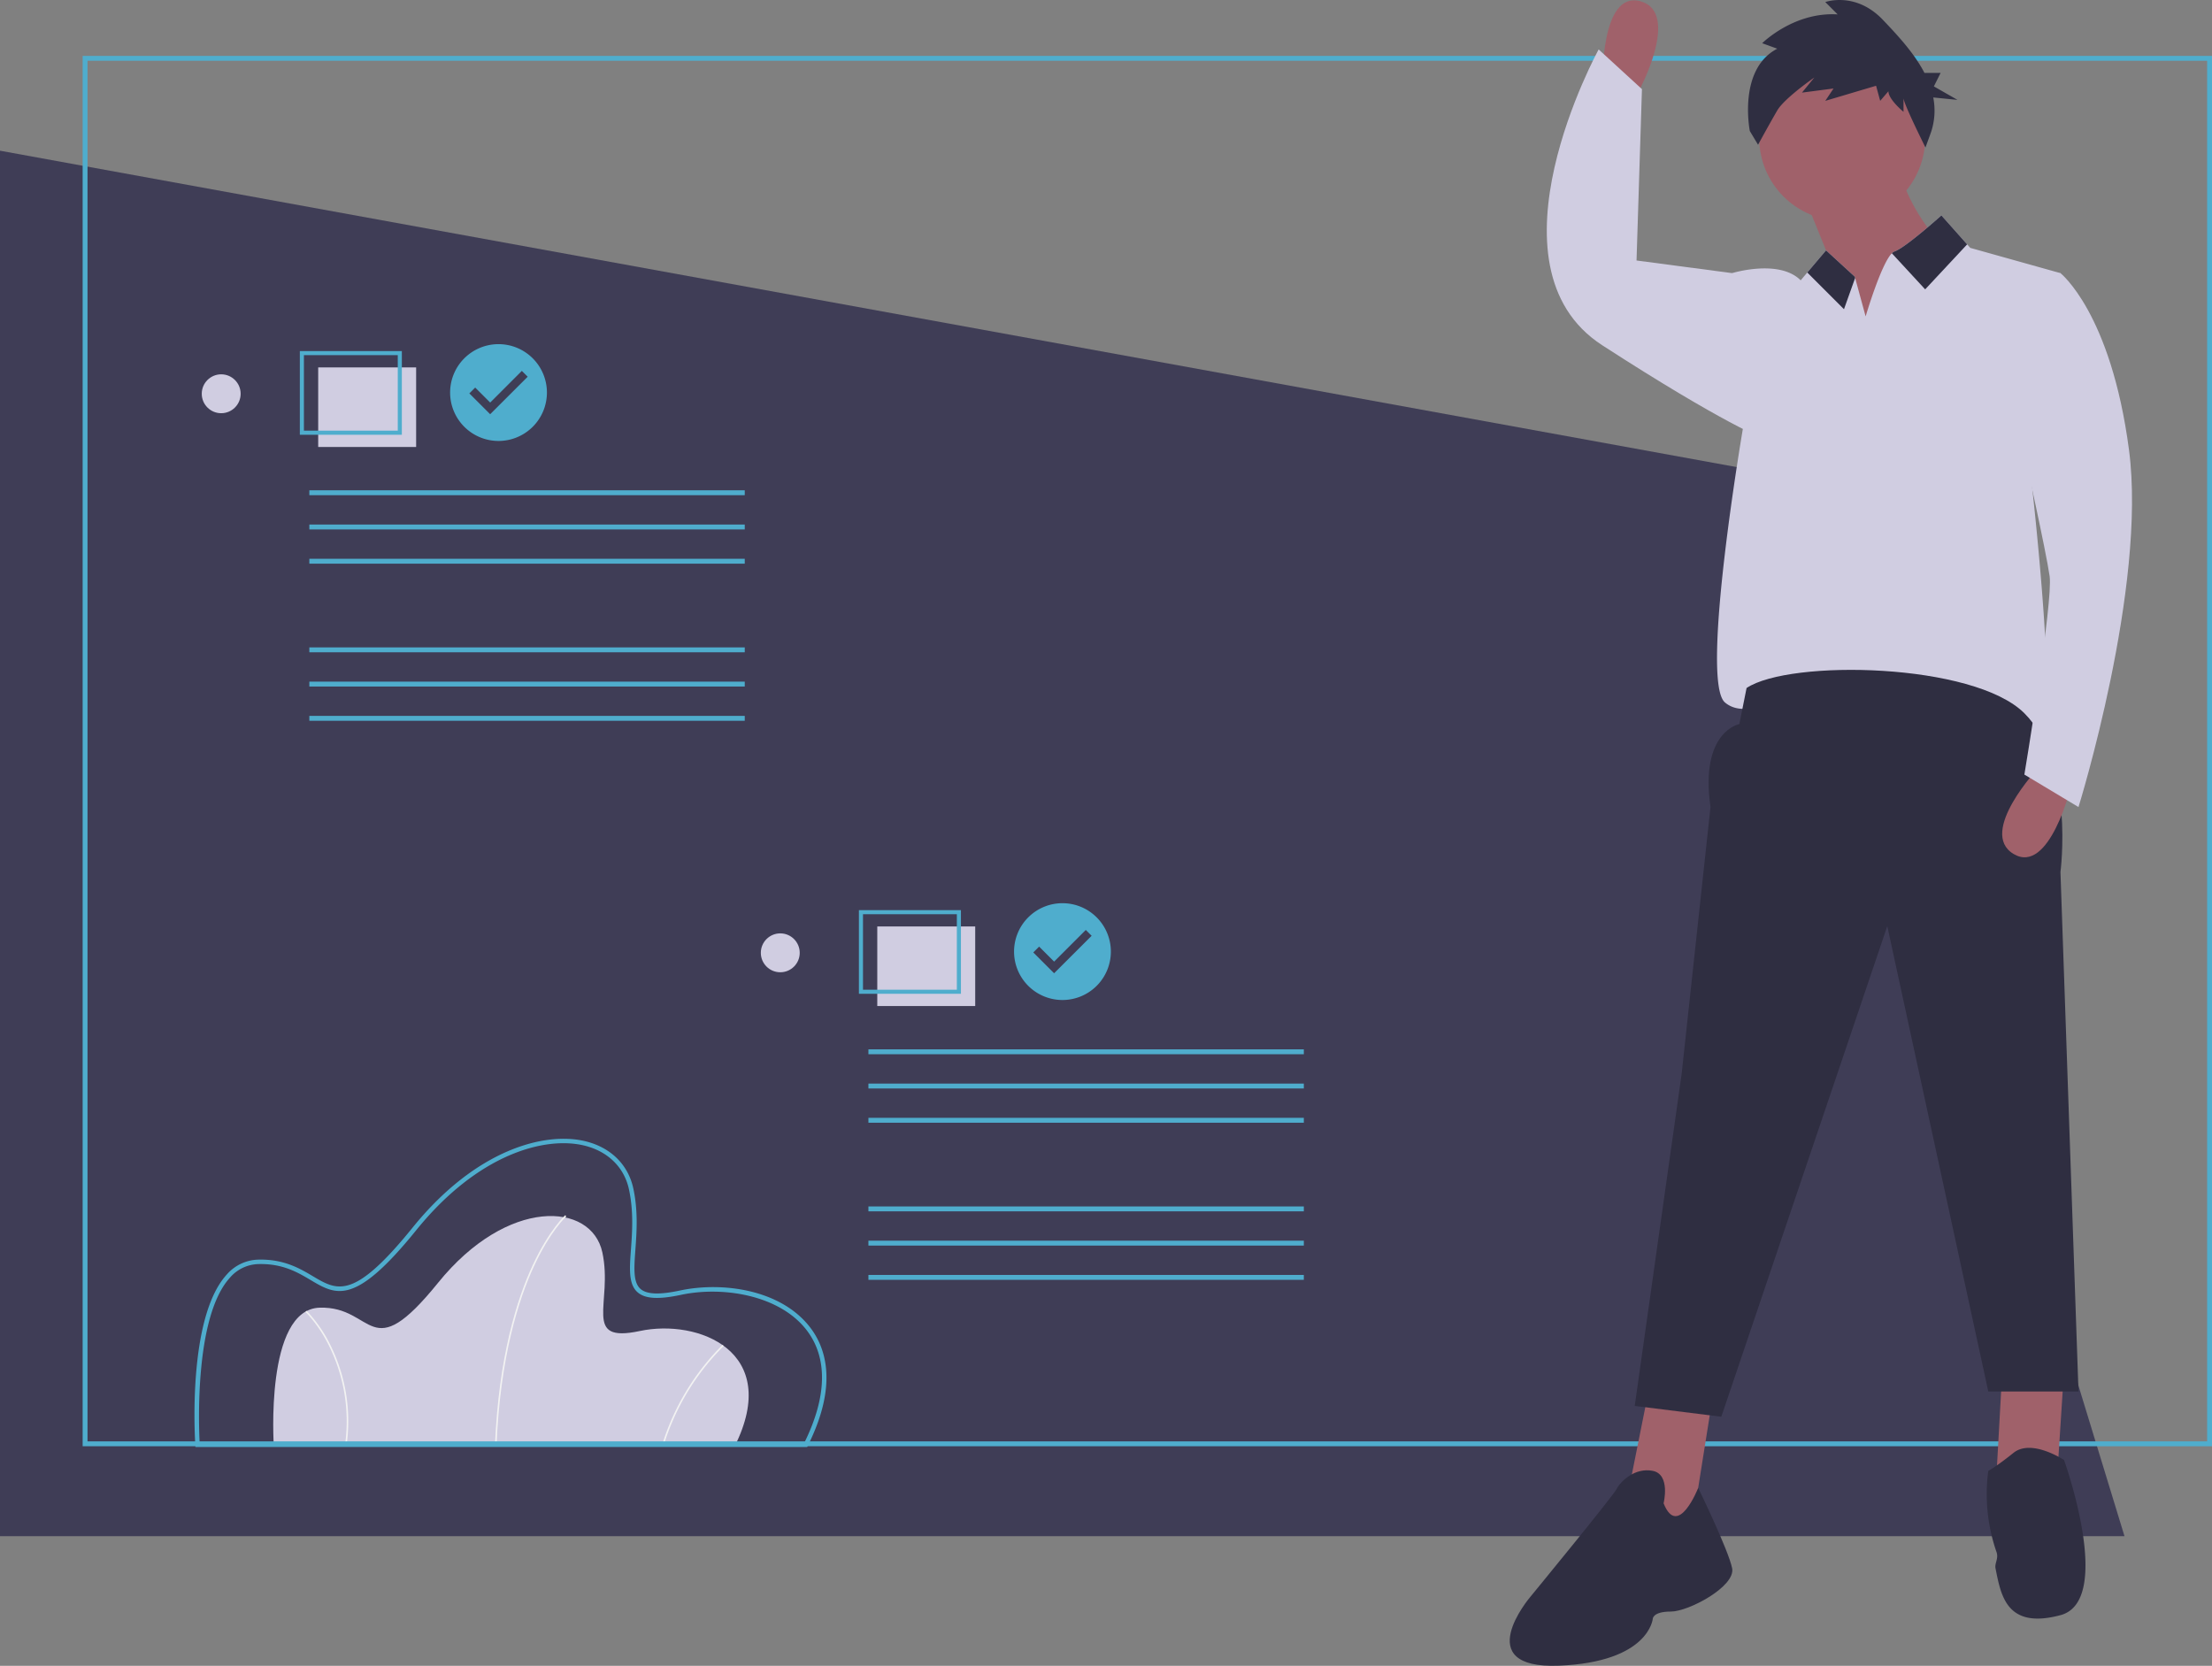 <svg id="adc4e792-6005-44b2-b71b-0efc63d2afdb" data-name="Layer 1" xmlns="http://www.w3.org/2000/svg" width="910" height="685.33" viewBox="0 0 910 685.33"><rect x="0" y="0" width="910" height="685.33" fill="#808080" stroke="none"/><title>up_to_date</title><polygon points="874 632 0 632 0 62 741 197 874 632" fill="#3f3d56"/><path d="M447.251,702.335H257.646s-3.843-56.369,18.897-57.01,20.178,24.982,48.683-10.249,63.095-33.309,67.579-12.491-8.648,37.473,15.373,32.348S466.788,663.261,447.251,702.335Z" transform="translate(-145 -107.335)" fill="#d0cde1"/><path d="M349.248,702.348l-.64-.026c1.492-37.113,9.265-60.959,15.523-74.427,6.794-14.624,13.342-20.544,13.407-20.603l.426.479c-.064.058-6.535,5.919-13.275,20.444C358.465,641.627,350.735,665.375,349.248,702.348Z" transform="translate(-145 -107.335)" fill="#f2f2f2"/><path d="M417.871,702.425l-.615-.179a99.365,99.365,0,0,1,25.017-41.621l.43.474A98.691,98.691,0,0,0,417.871,702.425Z" transform="translate(-145 -107.335)" fill="#f2f2f2"/><path d="M287.509,702.379l-.635-.088a69.765,69.765,0,0,0-6.275-40.778,56.148,56.148,0,0,0-9.903-14.451l.443-.462a56.851,56.851,0,0,1,10.034,14.63A70.404,70.404,0,0,1,287.509,702.379Z" transform="translate(-145 -107.335)" fill="#f2f2f2"/><path d="M1055,702.335H179v-572h876Zm-874-2h872v-568H181Z" transform="translate(-145 -107.335)" fill="#4fadcd"/><path d="M477.072,702.634H225.413l-.058-.852c-.145-2.121-3.355-52.144,12.853-69.992a17.752,17.752,0,0,1,12.973-6.225c10.565-.301,17.205,3.657,22.56,6.833,10.094,5.988,16.762,9.944,41.006-20.021,26.264-32.462,54.602-39.445,70.892-35.562,10.525,2.51,17.78,9.602,19.903,19.46,2.01,9.334,1.37,18.104.856,25.152-.551,7.54-.986,13.496,2.111,16.195,2.585,2.252,7.745,2.457,16.238.644,17.274-3.685,41.377-.532,53.475,15.1,6.509,8.41,11.636,23.696-.897,48.764Zm-249.941-1.829h248.809c9.34-18.949,9.631-34.957.836-46.321-11.098-14.339-34.382-18.114-51.648-14.43-9.227,1.969-14.725,1.644-17.821-1.054-3.786-3.299-3.322-9.657-2.734-17.707.506-6.931,1.136-15.556-.819-24.634-1.969-9.141-8.726-15.726-18.539-18.065-15.771-3.763-43.317,3.133-69.046,34.933-25.238,31.193-32.84,26.685-43.36,20.444-5.421-3.215-11.577-6.862-21.575-6.578a15.989,15.989,0,0,0-11.67,5.626C224.995,649.06,226.774,694.042,227.131,700.805Z" transform="translate(-145 -107.335)" fill="#4fadcd"/><rect x="127.261" y="266.343" width="179.127" height="2.013" fill="#4fadcd"/><rect x="127.261" y="280.432" width="179.127" height="2.013" fill="#4fadcd"/><rect x="127.261" y="294.521" width="179.127" height="2.013" fill="#4fadcd"/><rect x="127.261" y="201.711" width="179.127" height="2.013" fill="#4fadcd"/><rect x="127.261" y="215.8" width="179.127" height="2.013" fill="#4fadcd"/><rect x="127.261" y="229.888" width="179.127" height="2.013" fill="#4fadcd"/><rect x="130.904" y="151.157" width="40.29" height="32.736" fill="#d0cde1"/><path d="M310.319,286.192h-41.969V251.777h41.969ZM270.028,284.513h38.612V253.456H270.028Z" transform="translate(-145 -107.335)" fill="#4fadcd"/><circle cx="91" cy="162" r="8" fill="#d0cde1"/><rect x="357.261" y="496.343" width="179.127" height="2.013" fill="#4fadcd"/><rect x="357.261" y="510.432" width="179.127" height="2.013" fill="#4fadcd"/><rect x="357.261" y="524.521" width="179.127" height="2.013" fill="#4fadcd"/><rect x="357.261" y="431.711" width="179.127" height="2.013" fill="#4fadcd"/><rect x="357.261" y="445.8" width="179.127" height="2.013" fill="#4fadcd"/><rect x="357.261" y="459.888" width="179.127" height="2.013" fill="#4fadcd"/><rect x="360.904" y="381.157" width="40.29" height="32.736" fill="#d0cde1"/><path d="M540.319,516.192h-41.969V481.777h41.969ZM500.028,514.513h38.612V483.456H500.028Z" transform="translate(-145 -107.335)" fill="#4fadcd"/><circle cx="321" cy="392" r="8" fill="#d0cde1"/><path d="M881.337,173.69,900.632,221.185l11.874,32.653,31.169-46.011S924.38,188.532,924.38,163.3Z" transform="translate(-145 -107.335)" fill="#a0616a"/><polygon points="678.453 570.991 669.547 615.517 694.779 636.296 705.169 570.991 678.453 570.991" fill="#a0616a"/><polygon points="823.907 560.601 820.938 614.033 846.17 609.58 849.138 563.569 823.907 560.601" fill="#a0616a"/><circle cx="757.859" cy="56.707" r="34.137" fill="#a0616a"/><path d="M980.78,305.786s11.874,103.896,2.968,103.896S931.801,400.776,922.896,393.355s-37.106-4.453-37.106-4.453-20.779,16.326-31.169,7.421,7.421-112.801,7.421-112.801l-4.453-63.822s19.295-5.937,28.2,2.968l2.716-3.221,7.718-9.113L908.053,221.185l.134.505,4.319,15.822s6.323-21.492,10.79-25.974a3.143,3.143,0,0,1,1.083-.742c4.453-1.484,19.295-14.842,19.295-14.842l10.597,11.918,1.276,1.44,37.106,10.39Z" transform="translate(-145 -107.335)" fill="#d0cde1"/><path d="M863.527,390.386l-2.968,14.842s-16.326,2.968-11.874,34.137L836.811,549.198l-19.295,136.549,35.621,4.453,68.274-201.854L962.97,679.81h37.106l-7.421-213.728s5.937-44.527-14.842-65.306S881.337,378.513,863.527,390.386Z" transform="translate(-145 -107.335)" fill="#2f2e41"/><path d="M829.39,725.821s2.968-11.874-4.453-13.358-13.358,4.453-14.842,7.421-35.621,44.527-35.621,44.527-25.232,29.684,11.874,28.2,38.59-19.295,38.59-19.295,0-2.968,7.421-2.968,26.716-10.39,25.232-17.811-13.966-33.072-13.966-33.072S835.327,740.663,829.39,725.821Z" transform="translate(-145 -107.335)" fill="#2f2e41"/><path d="M994.138,708.01s-13.358-8.905-20.779-2.968-10.39,7.421-10.39,7.421l-.12.899a72.651,72.651,0,0,0,3.528,32.579c.88,2.639-.851,4.538-.44,6.597,2.226,11.132,4.453,25.232,26.716,19.295S994.138,708.01,994.138,708.01Z" transform="translate(-145 -107.335)" fill="#2f2e41"/><path d="M983.749,423.039s-25.232,26.716-10.39,35.621,23.748-28.2,23.748-28.2Z" transform="translate(-145 -107.335)" fill="#a0616a"/><path d="M819.113,144.982s17.507-32.309.873-37.095-15.691,33.361-15.691,33.361Z" transform="translate(-145 -107.335)" fill="#a0616a"/><polygon points="763.187 114.354 758.601 127.208 743.506 112.113 751.224 103 763.053 113.85 763.187 114.354" fill="#2f2e41"/><path d="M954.272,207.871,936.996,226.38,923.296,211.537a3.143,3.143,0,0,1,1.083-.742c4.453-1.484,19.295-14.842,19.295-14.842Z" transform="translate(-145 -107.335)" fill="#2f2e41"/><path d="M973.359,224.153l19.295-4.453s20.779,16.326,28.2,72.727-20.779,146.938-20.779,146.938l-22.263-13.358s11.874-71.243,10.39-81.632S977.812,293.912,977.812,293.912Z" transform="translate(-145 -107.335)" fill="#d0cde1"/><path d="M876.156,127.373l-6.21-2.258s12.984-12.984,31.048-11.854l-5.081-5.081s12.419-4.516,23.709,7.339c5.935,6.232,12.802,13.557,17.083,21.808h6.65l-2.775,5.551,9.714,5.551-9.971-.997a28.01,28.01,0,0,1-.943,14.376l-2.258,6.209s-9.032-18.064-9.032-20.322v5.645s-6.21-5.08-6.21-8.467l-3.387,3.952-1.694-6.21-20.887,6.21,3.387-5.08-12.984,1.694,5.081-6.21s-12.287,8.489-15.242,13.548c-3.144,5.384-7.903,14.113-7.903,14.113l-3.387-5.645S859.786,135.84,876.156,127.373Z" transform="translate(-145 -107.335)" fill="#2f2e41"/><path d="M865.011,222.669l-7.421-2.968-39.332-5.195,2.226-70.501-17.811-16.326s-48.979,89.053,1.484,121.706,66.79,38.59,66.79,38.59Z" transform="translate(-145 -107.335)" fill="#d0cde1"/><path d="M582.087,478.922A19.913,19.913,0,1,0,602,498.835,19.913,19.913,0,0,0,582.087,478.922Zm-3.435,28.825-8.566-8.566,2.403-2.403,6.171,6.171L591.685,489.924l2.403,2.403Z" transform="translate(-145 -107.335)" fill="#4fadcd"/><path d="M350.087,248.922A19.913,19.913,0,1,0,370,268.835,19.913,19.913,0,0,0,350.087,248.922Zm-3.435,28.825-8.566-8.566,2.403-2.403,6.171,6.171L359.685,259.924l2.403,2.403Z" transform="translate(-145 -107.335)" fill="#4fadcd"/></svg>